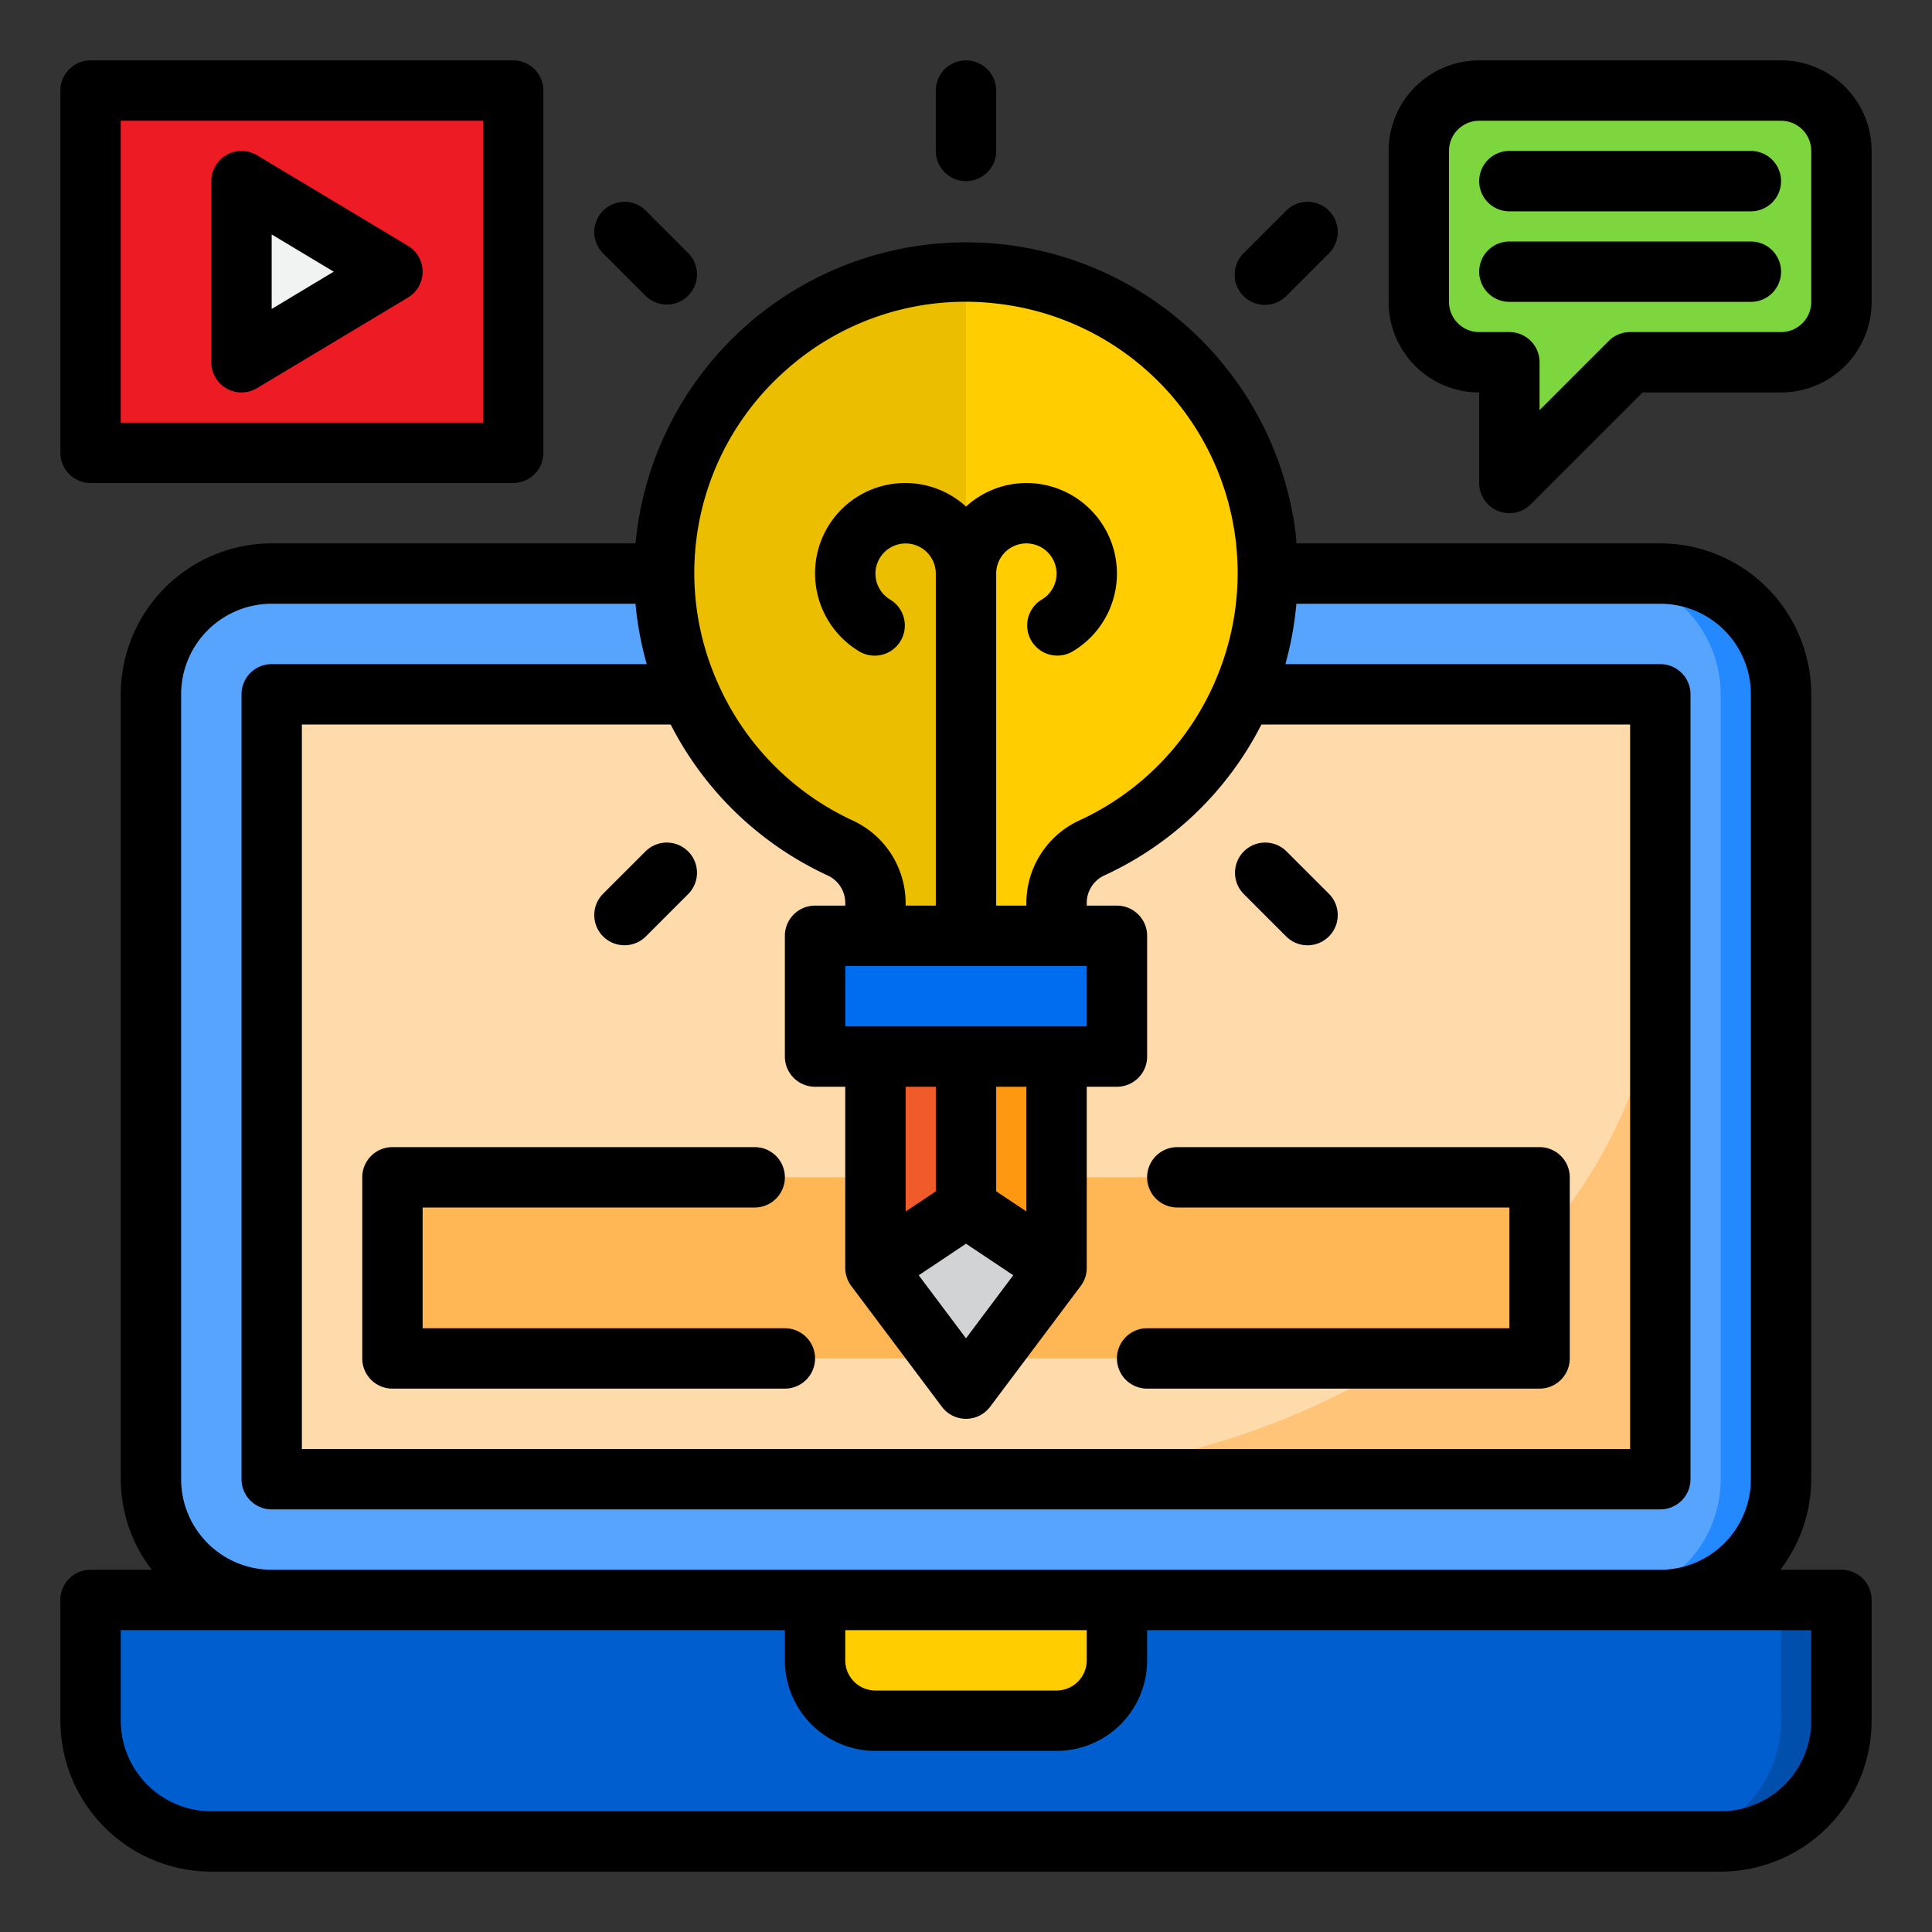 <svg height="512" viewBox="0 0 64 64" width="512" xmlns="http://www.w3.org/2000/svg"><rect x="0" y="0" width="64" height="64" fill="#333333" stroke="none"/><g id="Creative_campaigns" data-name="Creative campaigns"><rect fill="#57a4ff" height="34" rx="4" width="54" x="5" y="19"/><path d="m9 23h46v26h-46z" fill="#ffdaaa"/><path d="m32 49h23v-18c0 9.949-10.287 18-23 18z" fill="#ffc477"/><path d="m7 61h50a4 4 0 0 0 4-4v-4h-58v4a4 4 0 0 0 4 4z" fill="#005ece"/><path d="m55 19h-2a4 4 0 0 1 4 4v26a4 4 0 0 1 -4 4h2a4 4 0 0 0 4-4v-26a4 4 0 0 0 -4-4z" fill="#2488ff"/><path d="m59 53v4a4 4 0 0 1 -4 4h2a4 4 0 0 0 4-4v-4z" fill="#004fac"/><path d="m13 39h38v6h-38z" fill="#ffb655"/><path d="m29 57h6a2 2 0 0 0 2-2v-2h-10v2a2 2 0 0 0 2 2z" fill="#ffcd00"/><path d="m27 35h2 3 3 2v-4h-2-3-3-2z" fill="#006df0"/><path d="m29 42 3 4 3-4-3-2z" fill="#d1d3d4"/><path d="m32 35h-3v7l3-2z" fill="#f15a29"/><path d="m32 40 3 2v-7h-3z" fill="#ff9811"/><path d="m3 3h14v12h-14z" fill="#ed1c24"/><path d="m8 12 5-3-5-3z" fill="#f1f2f2"/><path d="m59 3h-10a2 2 0 0 0 -2 2v5a2 2 0 0 0 2 2h1v4l4-4h5a2 2 0 0 0 2-2v-5a2 2 0 0 0 -2-2z" fill="#7ed63e"/><path d="m22 19a9.931 9.931 0 0 0 .849 4 10.043 10.043 0 0 0 4.972 5.084 2 2 0 0 1 1.179 1.816v1.1h3v-22a10 10 0 0 0 -10 10z" fill="#ebbf00"/><path d="m41.929 17.8a10.047 10.047 0 0 0 -8.788-8.733 10.494 10.494 0 0 0 -1.141-.067v22h3v-1.1a2 2 0 0 1 1.176-1.815 10.031 10.031 0 0 0 5.753-10.285z" fill="#ffcd00"/><path d="m61 52h-2.026a4.948 4.948 0 0 0 1.026-3v-26a5.006 5.006 0 0 0 -5-5h-12.053c-.009-.107-.012-.213-.025-.32a11 11 0 0 0 -21.869.32h-12.053a5.006 5.006 0 0 0 -5 5v26a4.948 4.948 0 0 0 1.026 3h-2.026a1 1 0 0 0 -1 1v4a5.006 5.006 0 0 0 5 5h50a5.006 5.006 0 0 0 5-5v-4a1 1 0 0 0 -1-1zm-33.6-23.008a1 1 0 0 1 .6.907v.101h-1a1 1 0 0 0 -1 1v4a1 1 0 0 0 1 1h1v6a1 1 0 0 0 .2.6l3 4a1 1 0 0 0 1.6 0l3-4a1 1 0 0 0 .2-.6v-6h1a1 1 0 0 0 1-1v-4a1 1 0 0 0 -1-1h-1v-.1a1 1 0 0 1 .595-.906 10.978 10.978 0 0 0 5.191-4.994h12.214v24h-44v-24h12.217a11.034 11.034 0 0 0 5.183 4.992zm8.6 3.008v2h-8v-2zm-5 7.465-1 .667v-4.132h1zm1 1.735 1.566 1.044-1.566 2.089-1.566-2.087zm2-1.07-1-.667v-3.463h1zm-8-27.837a8.924 8.924 0 0 1 7.03-2.235 8.981 8.981 0 0 1 7.213 12.53c-.008.017-.014.033-.021.051a8.988 8.988 0 0 1 -4.466 4.538 3.016 3.016 0 0 0 -1.756 2.723v.1h-1v-11a1 1 0 1 1 1.5.867 1 1 0 0 0 1 1.731 3 3 0 0 0 -1.5-5.598 2.981 2.981 0 0 0 -2 .78 2.987 2.987 0 0 0 -5 2.22 3.013 3.013 0 0 0 1.5 2.6 1 1 0 0 0 1-1.731 1 1 0 1 1 1.5-.869v11h-1v-.1a3.018 3.018 0 0 0 -1.76-2.723 9.028 9.028 0 0 1 -4.468-4.564 8.944 8.944 0 0 1 2.228-10.32zm-20 36.707v-26a3 3 0 0 1 3-3h12.051a10.975 10.975 0 0 0 .373 2h-12.424a1 1 0 0 0 -1 1v26a1 1 0 0 0 1 1h46a1 1 0 0 0 1-1v-26a1 1 0 0 0 -1-1h-12.42a11.119 11.119 0 0 0 .364-2h12.056a3 3 0 0 1 3 3v26a3 3 0 0 1 -3 3h-46a3 3 0 0 1 -3-3zm22 5h8v1a1 1 0 0 1 -1 1h-6a1 1 0 0 1 -1-1zm32 3a3 3 0 0 1 -3 3h-50a3 3 0 0 1 -3-3v-3h22v1a3 3 0 0 0 3 3h6a3 3 0 0 0 3-3v-1h22z"/><path d="m32 6a1 1 0 0 0 1-1v-2a1 1 0 0 0 -2 0v2a1 1 0 0 0 1 1z"/><path d="m21.394 9.808a1 1 0 0 0 1.414-1.414l-1.414-1.415a1 1 0 0 0 -1.415 1.415z"/><path d="m20.687 31.313a1 1 0 0 0 .707-.292l1.414-1.415a1 1 0 0 0 -1.414-1.414l-1.415 1.414a1 1 0 0 0 .708 1.707z"/><path d="m42.606 31.021a1 1 0 1 0 1.415-1.415l-1.415-1.414a1 1 0 0 0 -1.414 1.414z"/><path d="m41.9 10.1a1 1 0 0 0 .707-.293l1.415-1.414a1 1 0 1 0 -1.415-1.415l-1.415 1.416a1 1 0 0 0 .708 1.706z"/><path d="m3 16h14a1 1 0 0 0 1-1v-12a1 1 0 0 0 -1-1h-14a1 1 0 0 0 -1 1v12a1 1 0 0 0 1 1zm1-12h12v10h-12z"/><path d="m13.515 8.143-5-3a1 1 0 0 0 -1.515.857v6a1 1 0 0 0 1.515.857l5-3a1 1 0 0 0 0-1.714zm-4.515 2.091v-2.468l2.056 1.234z"/><path d="m59 2h-10a3 3 0 0 0 -3 3v5a3 3 0 0 0 3 3v3a1 1 0 0 0 1.707.707l3.707-3.707h4.586a3 3 0 0 0 3-3v-5a3 3 0 0 0 -3-3zm1 8a1 1 0 0 1 -1 1h-5a1 1 0 0 0 -.707.293l-2.293 2.293v-1.586a1 1 0 0 0 -1-1h-1a1 1 0 0 1 -1-1v-5a1 1 0 0 1 1-1h10a1 1 0 0 1 1 1z"/><path d="m58 5h-8a1 1 0 0 0 0 2h8a1 1 0 0 0 0-2z"/><path d="m58 8h-8a1 1 0 0 0 0 2h8a1 1 0 0 0 0-2z"/><path d="m38 46h13a1 1 0 0 0 1-1v-6a1 1 0 0 0 -1-1h-12a1 1 0 0 0 0 2h11v4h-12a1 1 0 0 0 0 2z"/><path d="m13 46h13a1 1 0 0 0 0-2h-12v-4h11a1 1 0 0 0 0-2h-12a1 1 0 0 0 -1 1v6a1 1 0 0 0 1 1z"/></g></svg>